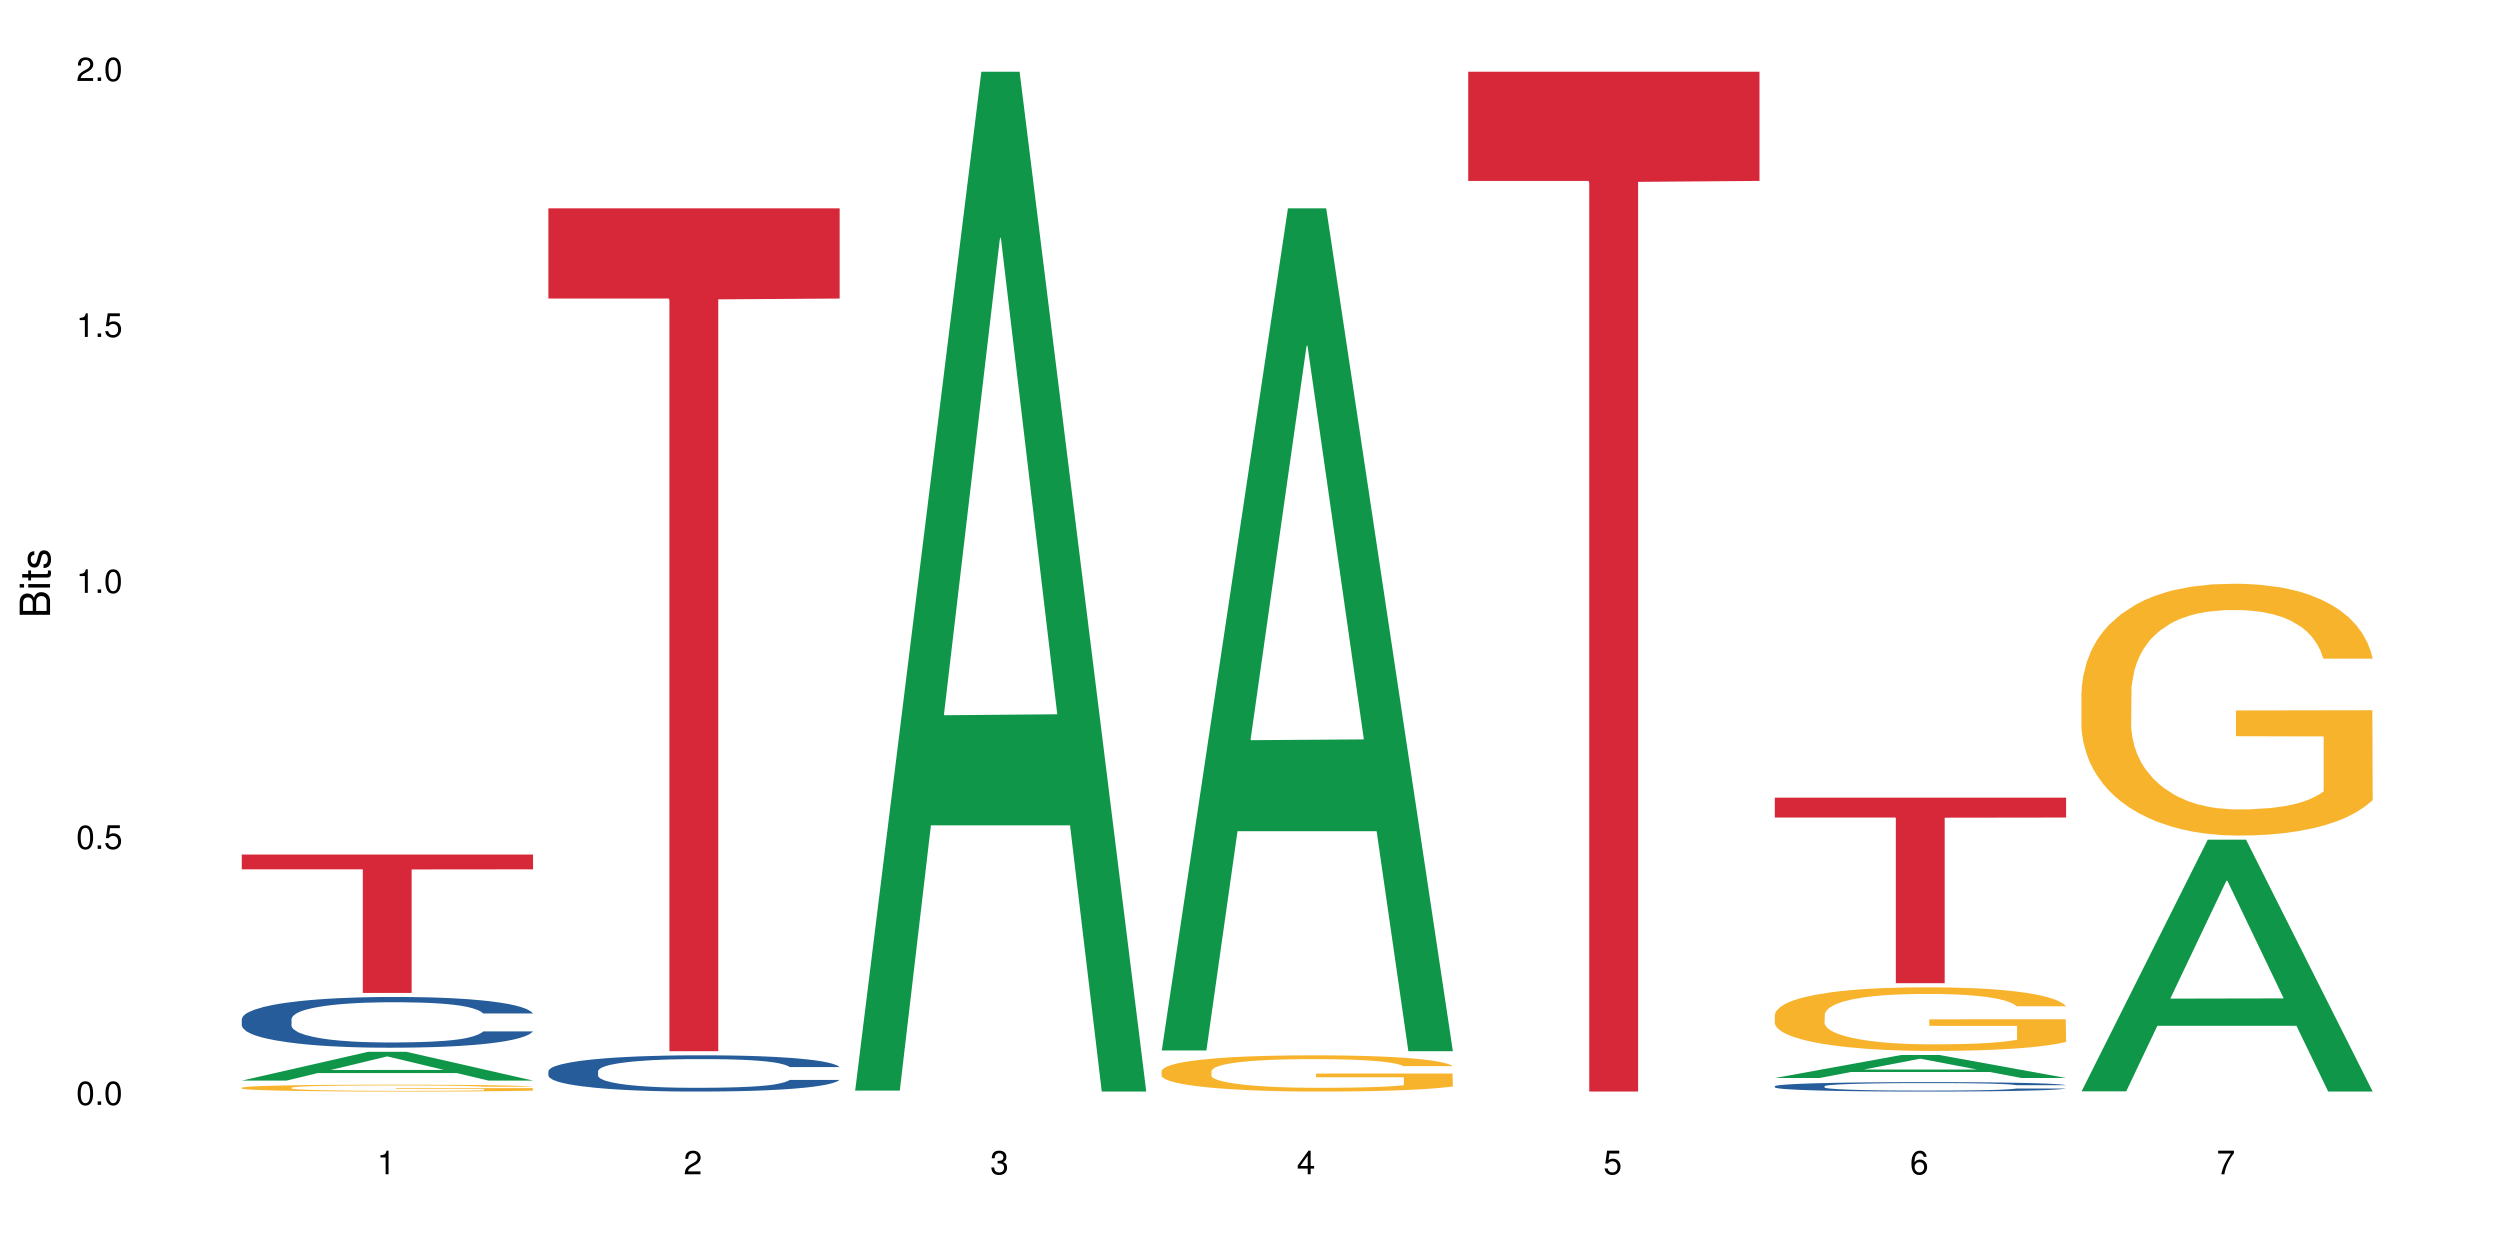 <?xml version="1.0" encoding="UTF-8"?>
<svg xmlns="http://www.w3.org/2000/svg" xmlns:xlink="http://www.w3.org/1999/xlink" width="720pt" height="360pt" viewBox="0 0 720 360" version="1.1">
<defs>
<g>
<symbol overflow="visible" id="glyph0-0">
<path style="stroke:none;" d=""/>
</symbol>
<symbol overflow="visible" id="glyph0-1">
<path style="stroke:none;" d="M 2.641 -6.797 C 2 -6.797 1.422 -6.531 1.078 -6.047 C 0.641 -5.453 0.406 -4.547 0.406 -3.297 C 0.406 -1 1.188 0.219 2.641 0.219 C 4.078 0.219 4.859 -1 4.859 -3.234 C 4.859 -4.562 4.656 -5.438 4.203 -6.047 C 3.844 -6.531 3.281 -6.797 2.641 -6.797 Z M 2.641 -6.047 C 3.547 -6.047 4 -5.125 4 -3.312 C 4 -1.375 3.562 -0.484 2.625 -0.484 C 1.734 -0.484 1.281 -1.422 1.281 -3.281 C 1.281 -5.141 1.734 -6.047 2.641 -6.047 Z M 2.641 -6.047 "/>
</symbol>
<symbol overflow="visible" id="glyph0-2">
<path style="stroke:none;" d="M 1.828 -1 L 0.828 -1 L 0.828 0 L 1.828 0 Z M 1.828 -1 "/>
</symbol>
<symbol overflow="visible" id="glyph0-3">
<path style="stroke:none;" d="M 4.562 -6.797 L 1.062 -6.797 L 0.547 -3.094 L 1.328 -3.094 C 1.719 -3.562 2.047 -3.734 2.578 -3.734 C 3.484 -3.734 4.062 -3.109 4.062 -2.094 C 4.062 -1.125 3.484 -0.531 2.578 -0.531 C 1.828 -0.531 1.375 -0.906 1.188 -1.672 L 0.328 -1.672 C 0.453 -1.109 0.547 -0.844 0.75 -0.594 C 1.125 -0.078 1.828 0.219 2.594 0.219 C 3.969 0.219 4.922 -0.781 4.922 -2.219 C 4.922 -3.562 4.031 -4.484 2.719 -4.484 C 2.25 -4.484 1.859 -4.359 1.469 -4.062 L 1.734 -5.969 L 4.562 -5.969 Z M 4.562 -6.797 "/>
</symbol>
<symbol overflow="visible" id="glyph0-4">
<path style="stroke:none;" d="M 2.484 -4.844 L 2.484 0 L 3.328 0 L 3.328 -6.797 L 2.766 -6.797 C 2.469 -5.75 2.281 -5.609 0.984 -5.453 L 0.984 -4.844 Z M 2.484 -4.844 "/>
</symbol>
<symbol overflow="visible" id="glyph0-5">
<path style="stroke:none;" d="M 4.859 -0.828 L 1.281 -0.828 C 1.359 -1.391 1.672 -1.75 2.5 -2.234 L 3.469 -2.75 C 4.406 -3.266 4.906 -3.969 4.906 -4.812 C 4.906 -5.375 4.672 -5.906 4.266 -6.266 C 3.859 -6.625 3.375 -6.797 2.719 -6.797 C 1.859 -6.797 1.219 -6.5 0.844 -5.922 C 0.609 -5.562 0.5 -5.125 0.484 -4.438 L 1.328 -4.438 C 1.359 -4.906 1.406 -5.188 1.531 -5.406 C 1.75 -5.812 2.188 -6.062 2.703 -6.062 C 3.469 -6.062 4.031 -5.516 4.031 -4.781 C 4.031 -4.25 3.719 -3.797 3.125 -3.438 L 2.234 -2.938 C 0.812 -2.141 0.406 -1.5 0.328 0 L 4.859 0 Z M 4.859 -0.828 "/>
</symbol>
<symbol overflow="visible" id="glyph0-6">
<path style="stroke:none;" d="M 2.125 -3.125 L 2.578 -3.125 C 3.516 -3.125 3.984 -2.703 3.984 -1.891 C 3.984 -1.031 3.469 -0.531 2.578 -0.531 C 1.656 -0.531 1.203 -0.984 1.156 -1.969 L 0.312 -1.969 C 0.344 -1.422 0.438 -1.078 0.609 -0.766 C 0.953 -0.109 1.625 0.219 2.547 0.219 C 3.953 0.219 4.859 -0.609 4.859 -1.906 C 4.859 -2.766 4.516 -3.25 3.703 -3.516 C 4.344 -3.766 4.656 -4.25 4.656 -4.938 C 4.656 -6.109 3.875 -6.797 2.578 -6.797 C 1.203 -6.797 0.484 -6.047 0.453 -4.609 L 1.297 -4.609 C 1.312 -5.016 1.344 -5.25 1.453 -5.453 C 1.641 -5.828 2.062 -6.062 2.594 -6.062 C 3.344 -6.062 3.797 -5.625 3.797 -4.906 C 3.797 -4.422 3.609 -4.141 3.25 -3.984 C 3.016 -3.891 2.719 -3.844 2.125 -3.844 Z M 2.125 -3.125 "/>
</symbol>
<symbol overflow="visible" id="glyph0-7">
<path style="stroke:none;" d="M 3.141 -1.625 L 3.141 0 L 3.984 0 L 3.984 -1.625 L 4.984 -1.625 L 4.984 -2.391 L 3.984 -2.391 L 3.984 -6.797 L 3.359 -6.797 L 0.266 -2.516 L 0.266 -1.625 Z M 3.141 -2.391 L 1 -2.391 L 3.141 -5.359 Z M 3.141 -2.391 "/>
</symbol>
<symbol overflow="visible" id="glyph0-8">
<path style="stroke:none;" d="M 4.781 -5.031 C 4.609 -6.141 3.891 -6.797 2.844 -6.797 C 2.094 -6.797 1.422 -6.438 1.031 -5.828 C 0.609 -5.172 0.406 -4.344 0.406 -3.094 C 0.406 -1.953 0.578 -1.234 0.984 -0.625 C 1.359 -0.078 1.953 0.219 2.703 0.219 C 3.984 0.219 4.922 -0.734 4.922 -2.078 C 4.922 -3.344 4.062 -4.234 2.844 -4.234 C 2.172 -4.234 1.641 -3.969 1.281 -3.469 C 1.281 -5.125 1.828 -6.047 2.797 -6.047 C 3.391 -6.047 3.797 -5.672 3.938 -5.031 Z M 2.734 -3.484 C 3.547 -3.484 4.062 -2.922 4.062 -2 C 4.062 -1.156 3.484 -0.531 2.703 -0.531 C 1.922 -0.531 1.328 -1.188 1.328 -2.047 C 1.328 -2.891 1.906 -3.484 2.734 -3.484 Z M 2.734 -3.484 "/>
</symbol>
<symbol overflow="visible" id="glyph0-9">
<path style="stroke:none;" d="M 4.984 -6.797 L 0.438 -6.797 L 0.438 -5.969 L 4.109 -5.969 C 2.5 -3.656 1.828 -2.234 1.328 0 L 2.219 0 C 2.594 -2.172 3.453 -4.047 4.984 -6.094 Z M 4.984 -6.797 "/>
</symbol>
<symbol overflow="visible" id="glyph1-0">
<path style="stroke:none;" d=""/>
</symbol>
<symbol overflow="visible" id="glyph1-1">
<path style="stroke:none;" d="M 0 -0.953 L 0 -4.891 C 0 -5.719 -0.234 -6.344 -0.734 -6.797 C -1.188 -7.234 -1.812 -7.469 -2.5 -7.469 C -3.547 -7.469 -4.188 -7 -4.625 -5.875 C -4.984 -6.672 -5.641 -7.094 -6.531 -7.094 C -7.156 -7.094 -7.734 -6.859 -8.141 -6.391 C -8.562 -5.938 -8.75 -5.344 -8.75 -4.5 L -8.75 -0.953 Z M -4.984 -2.062 L -7.766 -2.062 L -7.766 -4.219 C -7.766 -4.844 -7.688 -5.203 -7.453 -5.5 C -7.219 -5.812 -6.859 -5.969 -6.375 -5.969 C -5.906 -5.969 -5.531 -5.812 -5.297 -5.5 C -5.062 -5.203 -4.984 -4.844 -4.984 -4.219 Z M -0.984 -2.062 L -4 -2.062 L -4 -4.781 C -4 -5.328 -3.859 -5.688 -3.578 -5.953 C -3.297 -6.219 -2.922 -6.359 -2.484 -6.359 C -2.062 -6.359 -1.688 -6.219 -1.406 -5.953 C -1.109 -5.688 -0.984 -5.328 -0.984 -4.781 Z M -0.984 -2.062 "/>
</symbol>
<symbol overflow="visible" id="glyph1-2">
<path style="stroke:none;" d="M -6.281 -1.797 L -6.281 -0.797 L 0 -0.797 L 0 -1.797 Z M -8.75 -1.797 L -8.75 -0.797 L -7.484 -0.797 L -7.484 -1.797 Z M -8.75 -1.797 "/>
</symbol>
<symbol overflow="visible" id="glyph1-3">
<path style="stroke:none;" d="M -6.281 -3.047 L -6.281 -2.016 L -8.016 -2.016 L -8.016 -1.016 L -6.281 -1.016 L -6.281 -0.172 L -5.469 -0.172 L -5.469 -1.016 L -0.719 -1.016 C -0.078 -1.016 0.281 -1.453 0.281 -2.234 C 0.281 -2.469 0.25 -2.719 0.188 -3.047 L -0.641 -3.047 C -0.609 -2.922 -0.594 -2.766 -0.594 -2.562 C -0.594 -2.141 -0.719 -2.016 -1.156 -2.016 L -5.469 -2.016 L -5.469 -3.047 Z M -6.281 -3.047 "/>
</symbol>
<symbol overflow="visible" id="glyph1-4">
<path style="stroke:none;" d="M -4.531 -5.25 C -5.766 -5.25 -6.469 -4.422 -6.469 -2.969 C -6.469 -1.516 -5.719 -0.562 -4.547 -0.562 C -3.562 -0.562 -3.094 -1.062 -2.734 -2.562 L -2.516 -3.484 C -2.344 -4.188 -2.094 -4.469 -1.625 -4.469 C -1.047 -4.469 -0.641 -3.875 -0.641 -3 C -0.641 -2.453 -0.797 -2 -1.062 -1.75 C -1.25 -1.594 -1.422 -1.531 -1.875 -1.469 L -1.875 -0.406 C -0.422 -0.453 0.281 -1.266 0.281 -2.922 C 0.281 -4.5 -0.5 -5.516 -1.719 -5.516 C -2.656 -5.516 -3.172 -4.984 -3.469 -3.734 L -3.703 -2.766 C -3.891 -1.953 -4.156 -1.609 -4.594 -1.609 C -5.172 -1.609 -5.547 -2.125 -5.547 -2.938 C -5.547 -3.75 -5.203 -4.172 -4.531 -4.203 Z M -4.531 -5.25 "/>
</symbol>
</g>
</defs>
<g id="surface12332">
<rect x="0" y="0" width="720" height="360" style="fill:rgb(100%,100%,100%);fill-opacity:1;stroke:none;"/>
<path style=" stroke:none;fill-rule:nonzero;fill:rgb(6.275%,58.824%,28.235%);fill-opacity:1;" d="M 69.629 311.207 L 69.719 311.199 L 106.016 302.922 L 117.039 302.922 L 153.516 311.215 L 140.703 311.215 L 131.559 309.051 L 91.496 309.051 L 82.535 311.207 L 69.629 311.207 L 95.352 308.152 L 127.887 308.148 L 111.664 304.277 L 111.484 304.27 L 111.305 304.293 L 95.262 308.148 L 95.352 308.152 Z M 69.629 311.207 "/>
<path style=" stroke:none;fill-rule:nonzero;fill:rgb(14.51%,36.078%,60%);fill-opacity:1;" d="M 69.629 293.492 L 69.73 293.48 L 69.73 293.16 L 70.039 292.652 L 70.754 292.012 L 71.473 291.57 L 73.312 290.781 L 75.871 290.023 L 78.531 289.434 L 80.473 289.086 L 82.211 288.82 L 86.203 288.328 L 88.762 288.074 L 91.523 287.848 L 94.898 287.617 L 97.352 287.484 L 102.879 287.273 L 106.969 287.18 L 110.141 287.137 L 116.996 287.137 L 121.086 287.191 L 124.055 287.258 L 127.328 287.367 L 130.09 287.484 L 134.898 287.777 L 139.195 288.152 L 141.141 288.367 L 144.207 288.781 L 146.562 289.18 L 148.199 289.527 L 150.039 290.023 L 151.676 290.621 L 152.902 291.305 L 153.516 291.879 L 139.195 291.879 L 138.48 291.344 L 137.66 290.93 L 136.125 290.383 L 134.59 289.996 L 132.441 289.609 L 130.5 289.355 L 127.84 289.102 L 125.488 288.941 L 123.031 288.82 L 120.68 288.742 L 116.176 288.66 L 110.961 288.66 L 109.016 288.688 L 105.027 288.793 L 102.879 288.887 L 99.809 289.074 L 97.66 289.246 L 95.102 289.516 L 93.363 289.742 L 91.215 290.09 L 89.68 290.395 L 87.941 290.836 L 86.918 291.172 L 85.996 291.543 L 85.18 291.984 L 84.566 292.453 L 84.156 292.945 L 83.953 293.426 L 83.953 295.496 L 84.156 295.977 L 84.668 296.535 L 85.996 297.352 L 87.941 298.059 L 90.191 298.621 L 92.34 299.02 L 93.566 299.207 L 95.203 299.422 L 97.762 299.688 L 101.445 299.953 L 103.594 300.062 L 106.867 300.168 L 110.242 300.223 L 114.746 300.223 L 118.734 300.168 L 121.395 300.102 L 124.156 299.996 L 127.941 299.766 L 130.293 299.555 L 132.34 299.301 L 133.875 299.047 L 134.898 298.832 L 136.434 298.418 L 137.66 297.965 L 138.582 297.496 L 139.195 297.043 L 153.516 297.043 L 152.902 297.578 L 151.984 298.098 L 151.062 298.484 L 149.629 298.953 L 147.992 299.367 L 145.641 299.836 L 143.695 300.141 L 141.141 300.477 L 138.785 300.73 L 136.227 300.957 L 132.441 301.223 L 129.988 301.355 L 127.328 301.477 L 124.156 301.582 L 120.168 301.676 L 115.871 301.73 L 111.879 301.742 L 107.582 301.715 L 104.414 301.664 L 100.219 301.543 L 95 301.301 L 91.215 301.051 L 88.25 300.797 L 85.691 300.527 L 82.828 300.168 L 79.145 299.582 L 76.895 299.125 L 75.359 298.754 L 73.621 298.23 L 72.391 297.766 L 70.961 297.016 L 69.938 296.07 L 69.629 295.336 Z M 69.629 293.492 "/>
<path style=" stroke:none;fill-rule:nonzero;fill:rgb(96.863%,70.196%,16.863%);fill-opacity:1;" d="M 69.629 313.242 L 69.73 313.238 L 69.73 313.203 L 70.141 313.121 L 71.164 313.008 L 72.492 312.918 L 73.926 312.844 L 74.848 312.809 L 76.383 312.754 L 77.711 312.715 L 81.086 312.633 L 85.383 312.555 L 87.738 312.523 L 90.398 312.492 L 94.184 312.457 L 95.922 312.445 L 101.242 312.418 L 107.277 312.398 L 113.926 312.395 L 116.996 312.395 L 121.191 312.402 L 126.918 312.422 L 130.191 312.441 L 132.75 312.457 L 135.41 312.48 L 138.684 312.52 L 141.754 312.562 L 144.207 312.605 L 146.664 312.66 L 148.711 312.715 L 150.449 312.781 L 151.984 312.855 L 152.902 312.918 L 153.516 312.98 L 139.297 312.98 L 138.48 312.918 L 137.559 312.871 L 136.023 312.809 L 134.488 312.766 L 132.953 312.734 L 130.09 312.688 L 127.637 312.656 L 124.566 312.633 L 121.598 312.617 L 118.223 312.605 L 116.176 312.602 L 110.754 312.602 L 105.844 312.613 L 102.98 312.629 L 100.934 312.641 L 98.07 312.668 L 96.332 312.691 L 95.309 312.707 L 92.238 312.762 L 90.191 312.812 L 89.066 312.848 L 87.633 312.902 L 86.613 312.949 L 85.484 313.023 L 84.871 313.074 L 84.055 313.199 L 83.953 313.523 L 84.258 313.594 L 84.871 313.668 L 85.691 313.73 L 86.918 313.801 L 88.145 313.852 L 90.293 313.922 L 92.137 313.969 L 93.566 314 L 96.332 314.051 L 97.457 314.066 L 100.117 314.098 L 102.879 314.125 L 106.254 314.145 L 108.812 314.156 L 112.902 314.164 L 118.121 314.164 L 124.258 314.152 L 128.145 314.141 L 130.805 314.125 L 132.547 314.113 L 134.695 314.094 L 136.227 314.074 L 137.66 314.055 L 139.398 314.023 L 139.398 313.594 L 114.133 313.59 L 114.133 313.387 L 153.414 313.387 L 153.516 314.094 L 151.367 314.141 L 148.711 314.188 L 146.152 314.223 L 143.492 314.254 L 139.707 314.289 L 136.637 314.312 L 131.93 314.336 L 127.637 314.352 L 123.133 314.363 L 119.145 314.367 L 114.438 314.371 L 110.242 314.367 L 105.742 314.355 L 102.16 314.34 L 98.887 314.324 L 95.613 314.301 L 91.523 314.262 L 88.863 314.23 L 86.102 314.195 L 83.336 314.148 L 80.883 314.102 L 79.246 314.062 L 77.609 314.02 L 75.871 313.965 L 74.234 313.902 L 73.004 313.848 L 71.879 313.785 L 71.062 313.723 L 70.242 313.645 L 69.832 313.578 L 69.629 313.523 Z M 69.629 313.242 "/>
<path style=" stroke:none;fill-rule:nonzero;fill:rgb(83.922%,15.686%,22.353%);fill-opacity:1;" d="M 69.629 246.098 L 153.516 246.098 L 153.516 250.367 L 118.555 250.402 L 118.555 285.957 L 104.488 285.957 L 104.488 250.441 L 104.285 250.367 L 69.629 250.367 Z M 69.629 246.098 "/>
<path style=" stroke:none;fill-rule:nonzero;fill:rgb(14.51%,36.078%,60%);fill-opacity:1;" d="M 157.934 308.477 L 158.035 308.465 L 158.035 308.238 L 158.344 307.875 L 159.059 307.418 L 159.773 307.102 L 161.617 306.539 L 164.172 305.996 L 166.832 305.574 L 168.777 305.328 L 170.516 305.137 L 174.504 304.781 L 177.062 304.602 L 179.824 304.441 L 183.203 304.277 L 185.656 304.184 L 191.18 304.031 L 195.273 303.961 L 198.445 303.934 L 205.297 303.934 L 209.391 303.973 L 212.359 304.02 L 215.633 304.098 L 218.395 304.184 L 223.203 304.391 L 227.5 304.66 L 229.441 304.812 L 232.512 305.109 L 234.863 305.395 L 236.5 305.641 L 238.344 305.996 L 239.98 306.426 L 241.207 306.91 L 241.82 307.32 L 227.5 307.32 L 226.781 306.938 L 225.965 306.645 L 224.43 306.254 L 222.895 305.977 L 220.746 305.699 L 218.801 305.52 L 216.145 305.336 L 213.789 305.223 L 211.336 305.137 L 208.98 305.078 L 204.48 305.023 L 199.262 305.023 L 197.32 305.039 L 193.328 305.117 L 191.18 305.184 L 188.113 305.316 L 185.965 305.441 L 183.406 305.633 L 181.668 305.793 L 179.52 306.043 L 177.984 306.262 L 176.246 306.578 L 175.223 306.816 L 174.301 307.082 L 173.484 307.398 L 172.867 307.73 L 172.461 308.082 L 172.254 308.426 L 172.254 309.906 L 172.461 310.25 L 172.973 310.648 L 174.301 311.23 L 176.246 311.738 L 178.496 312.137 L 180.645 312.426 L 181.871 312.559 L 183.508 312.711 L 186.066 312.902 L 189.75 313.094 L 191.898 313.168 L 195.172 313.246 L 198.547 313.281 L 203.047 313.281 L 207.039 313.246 L 209.699 313.195 L 212.461 313.121 L 216.246 312.957 L 218.598 312.805 L 220.645 312.625 L 222.18 312.445 L 223.203 312.289 L 224.734 311.996 L 225.965 311.672 L 226.883 311.336 L 227.5 311.012 L 241.82 311.012 L 241.207 311.395 L 240.285 311.766 L 239.367 312.043 L 237.934 312.375 L 236.297 312.672 L 233.945 313.008 L 232 313.227 L 229.441 313.465 L 227.09 313.645 L 224.531 313.809 L 220.746 314 L 218.293 314.094 L 215.633 314.18 L 212.461 314.258 L 208.469 314.324 L 204.172 314.359 L 200.184 314.371 L 195.887 314.352 L 192.715 314.312 L 188.52 314.227 L 183.305 314.055 L 179.52 313.875 L 176.551 313.691 L 173.992 313.504 L 171.129 313.246 L 167.445 312.824 L 165.195 312.5 L 163.66 312.234 L 161.922 311.863 L 160.695 311.527 L 159.262 310.992 L 158.238 310.316 L 157.934 309.793 Z M 157.934 308.477 "/>
<path style=" stroke:none;fill-rule:nonzero;fill:rgb(83.922%,15.686%,22.353%);fill-opacity:1;" d="M 157.934 59.996 L 241.82 59.996 L 241.82 85.98 L 206.859 86.211 L 206.859 302.754 L 192.793 302.754 L 192.793 86.438 L 192.59 85.98 L 157.934 85.98 Z M 157.934 59.996 "/>
<path style=" stroke:none;fill-rule:nonzero;fill:rgb(6.275%,58.824%,28.235%);fill-opacity:1;" d="M 246.234 314.094 L 246.324 313.82 L 282.625 20.664 L 293.648 20.664 L 330.125 314.371 L 317.309 314.371 L 308.168 237.703 L 268.105 237.703 L 259.141 314.094 L 246.234 314.094 L 271.957 205.988 L 304.492 205.711 L 288.27 68.648 L 288.09 68.375 L 287.91 69.199 L 271.867 205.711 L 271.957 205.988 Z M 246.234 314.094 "/>
<path style=" stroke:none;fill-rule:nonzero;fill:rgb(6.275%,58.824%,28.235%);fill-opacity:1;" d="M 334.539 302.527 L 334.629 302.297 L 370.926 59.996 L 381.949 59.996 L 418.426 302.754 L 405.609 302.754 L 396.469 239.387 L 356.406 239.387 L 347.445 302.527 L 334.539 302.527 L 360.262 213.172 L 392.793 212.945 L 376.574 99.656 L 376.395 99.43 L 376.215 100.113 L 360.172 212.945 L 360.262 213.172 Z M 334.539 302.527 "/>
<path style=" stroke:none;fill-rule:nonzero;fill:rgb(96.863%,70.196%,16.863%);fill-opacity:1;" d="M 334.539 308.402 L 334.641 308.395 L 334.641 308.203 L 335.051 307.773 L 336.074 307.184 L 337.402 306.699 L 338.836 306.316 L 339.758 306.117 L 341.293 305.832 L 342.621 305.621 L 345.996 305.191 L 350.293 304.793 L 352.648 304.621 L 355.305 304.457 L 359.09 304.277 L 360.832 304.211 L 366.152 304.059 L 372.188 303.961 L 378.836 303.934 L 381.906 303.945 L 386.102 303.98 L 391.828 304.086 L 395.102 304.184 L 397.66 304.277 L 400.32 304.402 L 403.594 304.59 L 406.664 304.82 L 409.117 305.051 L 411.574 305.336 L 413.617 305.641 L 415.359 305.973 L 416.895 306.375 L 417.812 306.707 L 418.426 307.043 L 404.207 307.043 L 403.391 306.707 L 402.469 306.449 L 400.934 306.137 L 399.398 305.906 L 397.863 305.727 L 395 305.477 L 392.543 305.324 L 389.477 305.191 L 386.508 305.105 L 383.133 305.051 L 381.086 305.031 L 375.664 305.031 L 370.754 305.098 L 367.891 305.172 L 365.844 305.25 L 362.98 305.391 L 361.238 305.508 L 360.219 305.582 L 357.148 305.879 L 355.102 306.145 L 353.977 306.328 L 352.543 306.613 L 351.52 306.871 L 350.395 307.25 L 349.781 307.535 L 348.965 308.184 L 348.863 309.902 L 349.168 310.262 L 349.781 310.652 L 350.602 310.996 L 351.828 311.359 L 353.055 311.637 L 355.203 312.008 L 357.047 312.254 L 358.477 312.418 L 361.238 312.676 L 362.367 312.762 L 365.023 312.93 L 367.789 313.066 L 371.164 313.18 L 373.723 313.238 L 377.812 313.285 L 383.031 313.285 L 389.168 313.227 L 393.055 313.152 L 395.715 313.074 L 397.457 313.008 L 399.605 312.902 L 401.137 312.809 L 402.57 312.703 L 404.309 312.539 L 404.309 310.262 L 379.039 310.254 L 379.039 309.188 L 418.324 309.176 L 418.426 312.902 L 416.277 313.16 L 413.617 313.406 L 411.062 313.598 L 408.402 313.762 L 404.617 313.941 L 401.547 314.055 L 396.84 314.191 L 392.543 314.273 L 388.043 314.332 L 384.055 314.359 L 379.348 314.371 L 375.152 314.352 L 370.652 314.293 L 367.07 314.219 L 363.797 314.121 L 360.523 314 L 356.434 313.797 L 353.773 313.637 L 351.012 313.438 L 348.246 313.199 L 345.793 312.941 L 344.156 312.742 L 342.52 312.512 L 340.781 312.227 L 339.145 311.902 L 337.914 311.605 L 336.789 311.273 L 335.973 310.957 L 335.152 310.531 L 334.742 310.188 L 334.539 309.891 Z M 334.539 308.402 "/>
<path style=" stroke:none;fill-rule:nonzero;fill:rgb(83.922%,15.686%,22.353%);fill-opacity:1;" d="M 422.844 20.664 L 506.73 20.664 L 506.73 52.102 L 471.77 52.379 L 471.77 314.371 L 457.703 314.371 L 457.703 52.652 L 457.5 52.102 L 422.844 52.102 Z M 422.844 20.664 "/>
<path style=" stroke:none;fill-rule:nonzero;fill:rgb(6.275%,58.824%,28.235%);fill-opacity:1;" d="M 511.145 310.465 L 511.234 310.457 L 547.531 303.848 L 558.559 303.848 L 595.035 310.469 L 582.219 310.469 L 573.074 308.742 L 533.016 308.742 L 524.051 310.465 L 511.145 310.465 L 536.867 308.027 L 569.402 308.02 L 553.18 304.93 L 553 304.922 L 552.82 304.941 L 536.777 308.02 L 536.867 308.027 Z M 511.145 310.465 "/>
<path style=" stroke:none;fill-rule:nonzero;fill:rgb(14.51%,36.078%,60%);fill-opacity:1;" d="M 511.145 312.832 L 511.246 312.832 L 511.246 312.77 L 511.555 312.676 L 512.27 312.559 L 512.988 312.477 L 514.828 312.328 L 517.387 312.188 L 520.047 312.078 L 521.988 312.012 L 523.73 311.961 L 527.719 311.871 L 530.277 311.824 L 533.039 311.781 L 536.414 311.738 L 538.871 311.715 L 544.395 311.676 L 548.484 311.656 L 551.656 311.648 L 558.512 311.648 L 562.605 311.66 L 565.57 311.672 L 568.844 311.691 L 571.605 311.715 L 576.414 311.77 L 580.711 311.84 L 582.656 311.879 L 585.723 311.957 L 588.078 312.031 L 589.715 312.094 L 591.555 312.188 L 593.191 312.297 L 594.422 312.426 L 595.035 312.531 L 580.711 312.531 L 579.996 312.434 L 579.176 312.355 L 577.641 312.254 L 576.109 312.18 L 573.961 312.109 L 572.016 312.062 L 569.355 312.016 L 567.004 311.984 L 564.547 311.961 L 562.195 311.949 L 557.691 311.934 L 552.477 311.934 L 550.531 311.938 L 546.543 311.957 L 544.395 311.977 L 541.324 312.012 L 539.176 312.043 L 536.617 312.094 L 534.879 312.133 L 532.73 312.199 L 531.195 312.258 L 529.457 312.34 L 528.434 312.402 L 527.516 312.469 L 526.695 312.551 L 526.082 312.641 L 525.672 312.73 L 525.469 312.82 L 525.469 313.207 L 525.672 313.297 L 526.184 313.402 L 527.516 313.551 L 529.457 313.684 L 531.707 313.789 L 533.855 313.863 L 535.086 313.898 L 536.723 313.938 L 539.277 313.988 L 542.961 314.039 L 545.109 314.059 L 548.383 314.078 L 551.762 314.086 L 556.262 314.086 L 560.25 314.078 L 562.91 314.066 L 565.672 314.043 L 569.457 314.004 L 571.812 313.961 L 573.855 313.914 L 575.391 313.867 L 576.414 313.828 L 577.949 313.75 L 579.176 313.668 L 580.098 313.578 L 580.711 313.496 L 595.035 313.496 L 594.422 313.594 L 593.5 313.691 L 592.578 313.766 L 591.145 313.852 L 589.508 313.93 L 587.156 314.016 L 585.211 314.07 L 582.656 314.133 L 580.301 314.18 L 577.746 314.223 L 573.961 314.273 L 571.504 314.297 L 568.844 314.32 L 565.672 314.34 L 561.684 314.359 L 557.387 314.367 L 553.398 314.371 L 549.102 314.367 L 545.93 314.355 L 541.734 314.332 L 536.516 314.289 L 532.73 314.242 L 529.766 314.195 L 527.207 314.145 L 524.344 314.078 L 520.66 313.969 L 518.41 313.883 L 516.875 313.812 L 515.137 313.715 L 513.906 313.629 L 512.477 313.488 L 511.453 313.312 L 511.145 313.176 Z M 511.145 312.832 "/>
<path style=" stroke:none;fill-rule:nonzero;fill:rgb(96.863%,70.196%,16.863%);fill-opacity:1;" d="M 511.145 292.191 L 511.246 292.176 L 511.246 291.84 L 511.656 291.086 L 512.68 290.051 L 514.012 289.195 L 515.441 288.527 L 516.363 288.176 L 517.898 287.672 L 519.227 287.305 L 522.605 286.551 L 526.898 285.848 L 529.254 285.547 L 531.914 285.262 L 535.699 284.945 L 537.438 284.828 L 542.758 284.562 L 548.793 284.395 L 555.441 284.344 L 558.512 284.359 L 562.707 284.426 L 568.434 284.609 L 571.707 284.777 L 574.266 284.945 L 576.926 285.164 L 580.199 285.496 L 583.27 285.898 L 585.723 286.301 L 588.18 286.805 L 590.227 287.34 L 591.965 287.926 L 593.5 288.629 L 594.422 289.215 L 595.035 289.797 L 580.812 289.797 L 579.996 289.215 L 579.074 288.762 L 577.539 288.207 L 576.004 287.809 L 574.473 287.488 L 571.605 287.055 L 569.152 286.785 L 566.082 286.551 L 563.117 286.402 L 559.738 286.301 L 557.691 286.27 L 552.27 286.27 L 547.359 286.383 L 544.496 286.52 L 542.449 286.652 L 539.586 286.902 L 537.848 287.105 L 536.824 287.238 L 533.754 287.758 L 531.707 288.227 L 530.582 288.543 L 529.152 289.047 L 528.129 289.496 L 527.004 290.168 L 526.391 290.668 L 525.57 291.809 L 525.469 294.82 L 525.773 295.457 L 526.391 296.141 L 527.207 296.742 L 528.434 297.379 L 529.664 297.863 L 531.812 298.52 L 533.652 298.953 L 535.086 299.238 L 537.848 299.688 L 538.973 299.84 L 541.633 300.141 L 544.395 300.375 L 547.77 300.574 L 550.328 300.676 L 554.418 300.762 L 559.637 300.762 L 565.773 300.66 L 569.664 300.527 L 572.324 300.391 L 574.062 300.273 L 576.211 300.09 L 577.746 299.922 L 579.176 299.738 L 580.914 299.453 L 580.914 295.457 L 555.648 295.438 L 555.648 293.562 L 594.93 293.547 L 595.035 300.09 L 592.887 300.543 L 590.227 300.977 L 587.668 301.312 L 585.008 301.598 L 581.223 301.914 L 578.152 302.117 L 573.449 302.352 L 569.152 302.5 L 564.648 302.602 L 560.66 302.652 L 555.953 302.668 L 551.762 302.633 L 547.258 302.535 L 543.68 302.398 L 540.402 302.234 L 537.129 302.016 L 533.039 301.664 L 530.379 301.379 L 527.617 301.027 L 524.855 300.609 L 522.398 300.156 L 520.762 299.805 L 519.125 299.406 L 517.387 298.902 L 515.75 298.332 L 514.523 297.816 L 513.395 297.23 L 512.578 296.676 L 511.758 295.922 L 511.352 295.32 L 511.145 294.801 Z M 511.145 292.191 "/>
<path style=" stroke:none;fill-rule:nonzero;fill:rgb(83.922%,15.686%,22.353%);fill-opacity:1;" d="M 511.145 229.73 L 595.035 229.73 L 595.035 235.449 L 560.07 235.5 L 560.07 283.164 L 546.004 283.164 L 546.004 235.551 L 545.801 235.449 L 511.145 235.449 Z M 511.145 229.73 "/>
<path style=" stroke:none;fill-rule:nonzero;fill:rgb(6.275%,58.824%,28.235%);fill-opacity:1;" d="M 599.449 314.301 L 599.539 314.234 L 635.836 241.828 L 646.859 241.828 L 683.336 314.371 L 670.52 314.371 L 661.379 295.434 L 621.316 295.434 L 612.355 314.301 L 599.449 314.301 L 625.172 287.602 L 657.703 287.535 L 641.484 253.68 L 641.305 253.613 L 641.125 253.816 L 625.082 287.535 L 625.172 287.602 Z M 599.449 314.301 "/>
<path style=" stroke:none;fill-rule:nonzero;fill:rgb(96.863%,70.196%,16.863%);fill-opacity:1;" d="M 599.449 199.176 L 599.551 199.109 L 599.551 197.785 L 599.961 194.805 L 600.984 190.699 L 602.312 187.32 L 603.746 184.668 L 604.668 183.277 L 606.199 181.289 L 607.531 179.832 L 610.906 176.852 L 615.203 174.07 L 617.555 172.875 L 620.215 171.75 L 624 170.492 L 625.742 170.027 L 631.059 168.969 L 637.098 168.305 L 643.746 168.105 L 646.816 168.172 L 651.008 168.438 L 656.738 169.168 L 660.012 169.828 L 662.57 170.492 L 665.23 171.352 L 668.504 172.68 L 671.57 174.27 L 674.027 175.859 L 676.484 177.844 L 678.527 179.965 L 680.27 182.285 L 681.801 185.066 L 682.723 187.387 L 683.336 189.703 L 669.117 189.703 L 668.297 187.387 L 667.379 185.598 L 665.844 183.41 L 664.309 181.82 L 662.773 180.562 L 659.91 178.84 L 657.453 177.777 L 654.387 176.852 L 651.418 176.254 L 648.043 175.859 L 645.996 175.727 L 640.574 175.727 L 635.664 176.188 L 632.801 176.719 L 630.754 177.25 L 627.891 178.242 L 626.148 179.039 L 625.125 179.566 L 622.059 181.621 L 620.012 183.477 L 618.887 184.734 L 617.453 186.723 L 616.43 188.512 L 615.305 191.16 L 614.691 193.148 L 613.875 197.652 L 613.77 209.578 L 614.078 212.094 L 614.691 214.812 L 615.512 217.195 L 616.738 219.715 L 617.965 221.637 L 620.113 224.219 L 621.957 225.941 L 623.387 227.066 L 626.148 228.855 L 627.273 229.453 L 629.934 230.645 L 632.695 231.574 L 636.074 232.367 L 638.629 232.766 L 642.723 233.098 L 647.941 233.098 L 654.078 232.699 L 657.965 232.168 L 660.625 231.641 L 662.363 231.176 L 664.512 230.445 L 666.047 229.785 L 667.48 229.055 L 669.219 227.93 L 669.219 212.094 L 643.949 212.031 L 643.949 204.609 L 683.234 204.543 L 683.336 230.445 L 681.188 232.234 L 678.527 233.957 L 675.973 235.281 L 673.312 236.41 L 669.527 237.668 L 666.457 238.461 L 661.75 239.391 L 657.453 239.988 L 652.953 240.383 L 648.965 240.582 L 644.258 240.648 L 640.062 240.516 L 635.562 240.117 L 631.98 239.59 L 628.707 238.926 L 625.434 238.066 L 621.34 236.676 L 618.684 235.547 L 615.918 234.156 L 613.156 232.5 L 610.703 230.711 L 609.066 229.32 L 607.43 227.73 L 605.688 225.742 L 604.051 223.492 L 602.824 221.438 L 601.699 219.117 L 600.883 216.934 L 600.062 213.949 L 599.652 211.566 L 599.449 209.512 Z M 599.449 199.176 "/>
<g style="fill:rgb(0%,0%,0%);fill-opacity:1;">
  <use xlink:href="#glyph0-1" x="21.957" y="318.198"/>
  <use xlink:href="#glyph0-2" x="27.291" y="318.198"/>
  <use xlink:href="#glyph0-1" x="29.958" y="318.198"/>
</g>
<g style="fill:rgb(0%,0%,0%);fill-opacity:1;">
  <use xlink:href="#glyph0-1" x="21.957" y="244.476"/>
  <use xlink:href="#glyph0-2" x="27.291" y="244.476"/>
  <use xlink:href="#glyph0-3" x="29.958" y="244.476"/>
</g>
<g style="fill:rgb(0%,0%,0%);fill-opacity:1;">
  <use xlink:href="#glyph0-4" x="21.957" y="170.753"/>
  <use xlink:href="#glyph0-2" x="27.291" y="170.753"/>
  <use xlink:href="#glyph0-1" x="29.958" y="170.753"/>
</g>
<g style="fill:rgb(0%,0%,0%);fill-opacity:1;">
  <use xlink:href="#glyph0-4" x="21.957" y="97.034"/>
  <use xlink:href="#glyph0-2" x="27.291" y="97.034"/>
  <use xlink:href="#glyph0-3" x="29.958" y="97.034"/>
</g>
<g style="fill:rgb(0%,0%,0%);fill-opacity:1;">
  <use xlink:href="#glyph0-5" x="21.957" y="23.312"/>
  <use xlink:href="#glyph0-2" x="27.291" y="23.312"/>
  <use xlink:href="#glyph0-1" x="29.958" y="23.312"/>
</g>
<g style="fill:rgb(0%,0%,0%);fill-opacity:1;">
  <use xlink:href="#glyph0-4" x="108.574" y="338.19"/>
</g>
<g style="fill:rgb(0%,0%,0%);fill-opacity:1;">
  <use xlink:href="#glyph0-5" x="196.875" y="338.19"/>
</g>
<g style="fill:rgb(0%,0%,0%);fill-opacity:1;">
  <use xlink:href="#glyph0-6" x="285.18" y="338.19"/>
</g>
<g style="fill:rgb(0%,0%,0%);fill-opacity:1;">
  <use xlink:href="#glyph0-7" x="373.484" y="338.19"/>
</g>
<g style="fill:rgb(0%,0%,0%);fill-opacity:1;">
  <use xlink:href="#glyph0-3" x="461.785" y="338.19"/>
</g>
<g style="fill:rgb(0%,0%,0%);fill-opacity:1;">
  <use xlink:href="#glyph0-8" x="550.09" y="338.19"/>
</g>
<g style="fill:rgb(0%,0%,0%);fill-opacity:1;">
  <use xlink:href="#glyph0-9" x="638.395" y="338.19"/>
</g>
<g style="fill:rgb(0%,0%,0%);fill-opacity:1;">
  <use xlink:href="#glyph1-1" x="14.412" y="178.016"/>
  <use xlink:href="#glyph1-2" x="14.412" y="170.012"/>
  <use xlink:href="#glyph1-3" x="14.412" y="167.348"/>
  <use xlink:href="#glyph1-4" x="14.412" y="164.012"/>
</g>
</g>
</svg>
